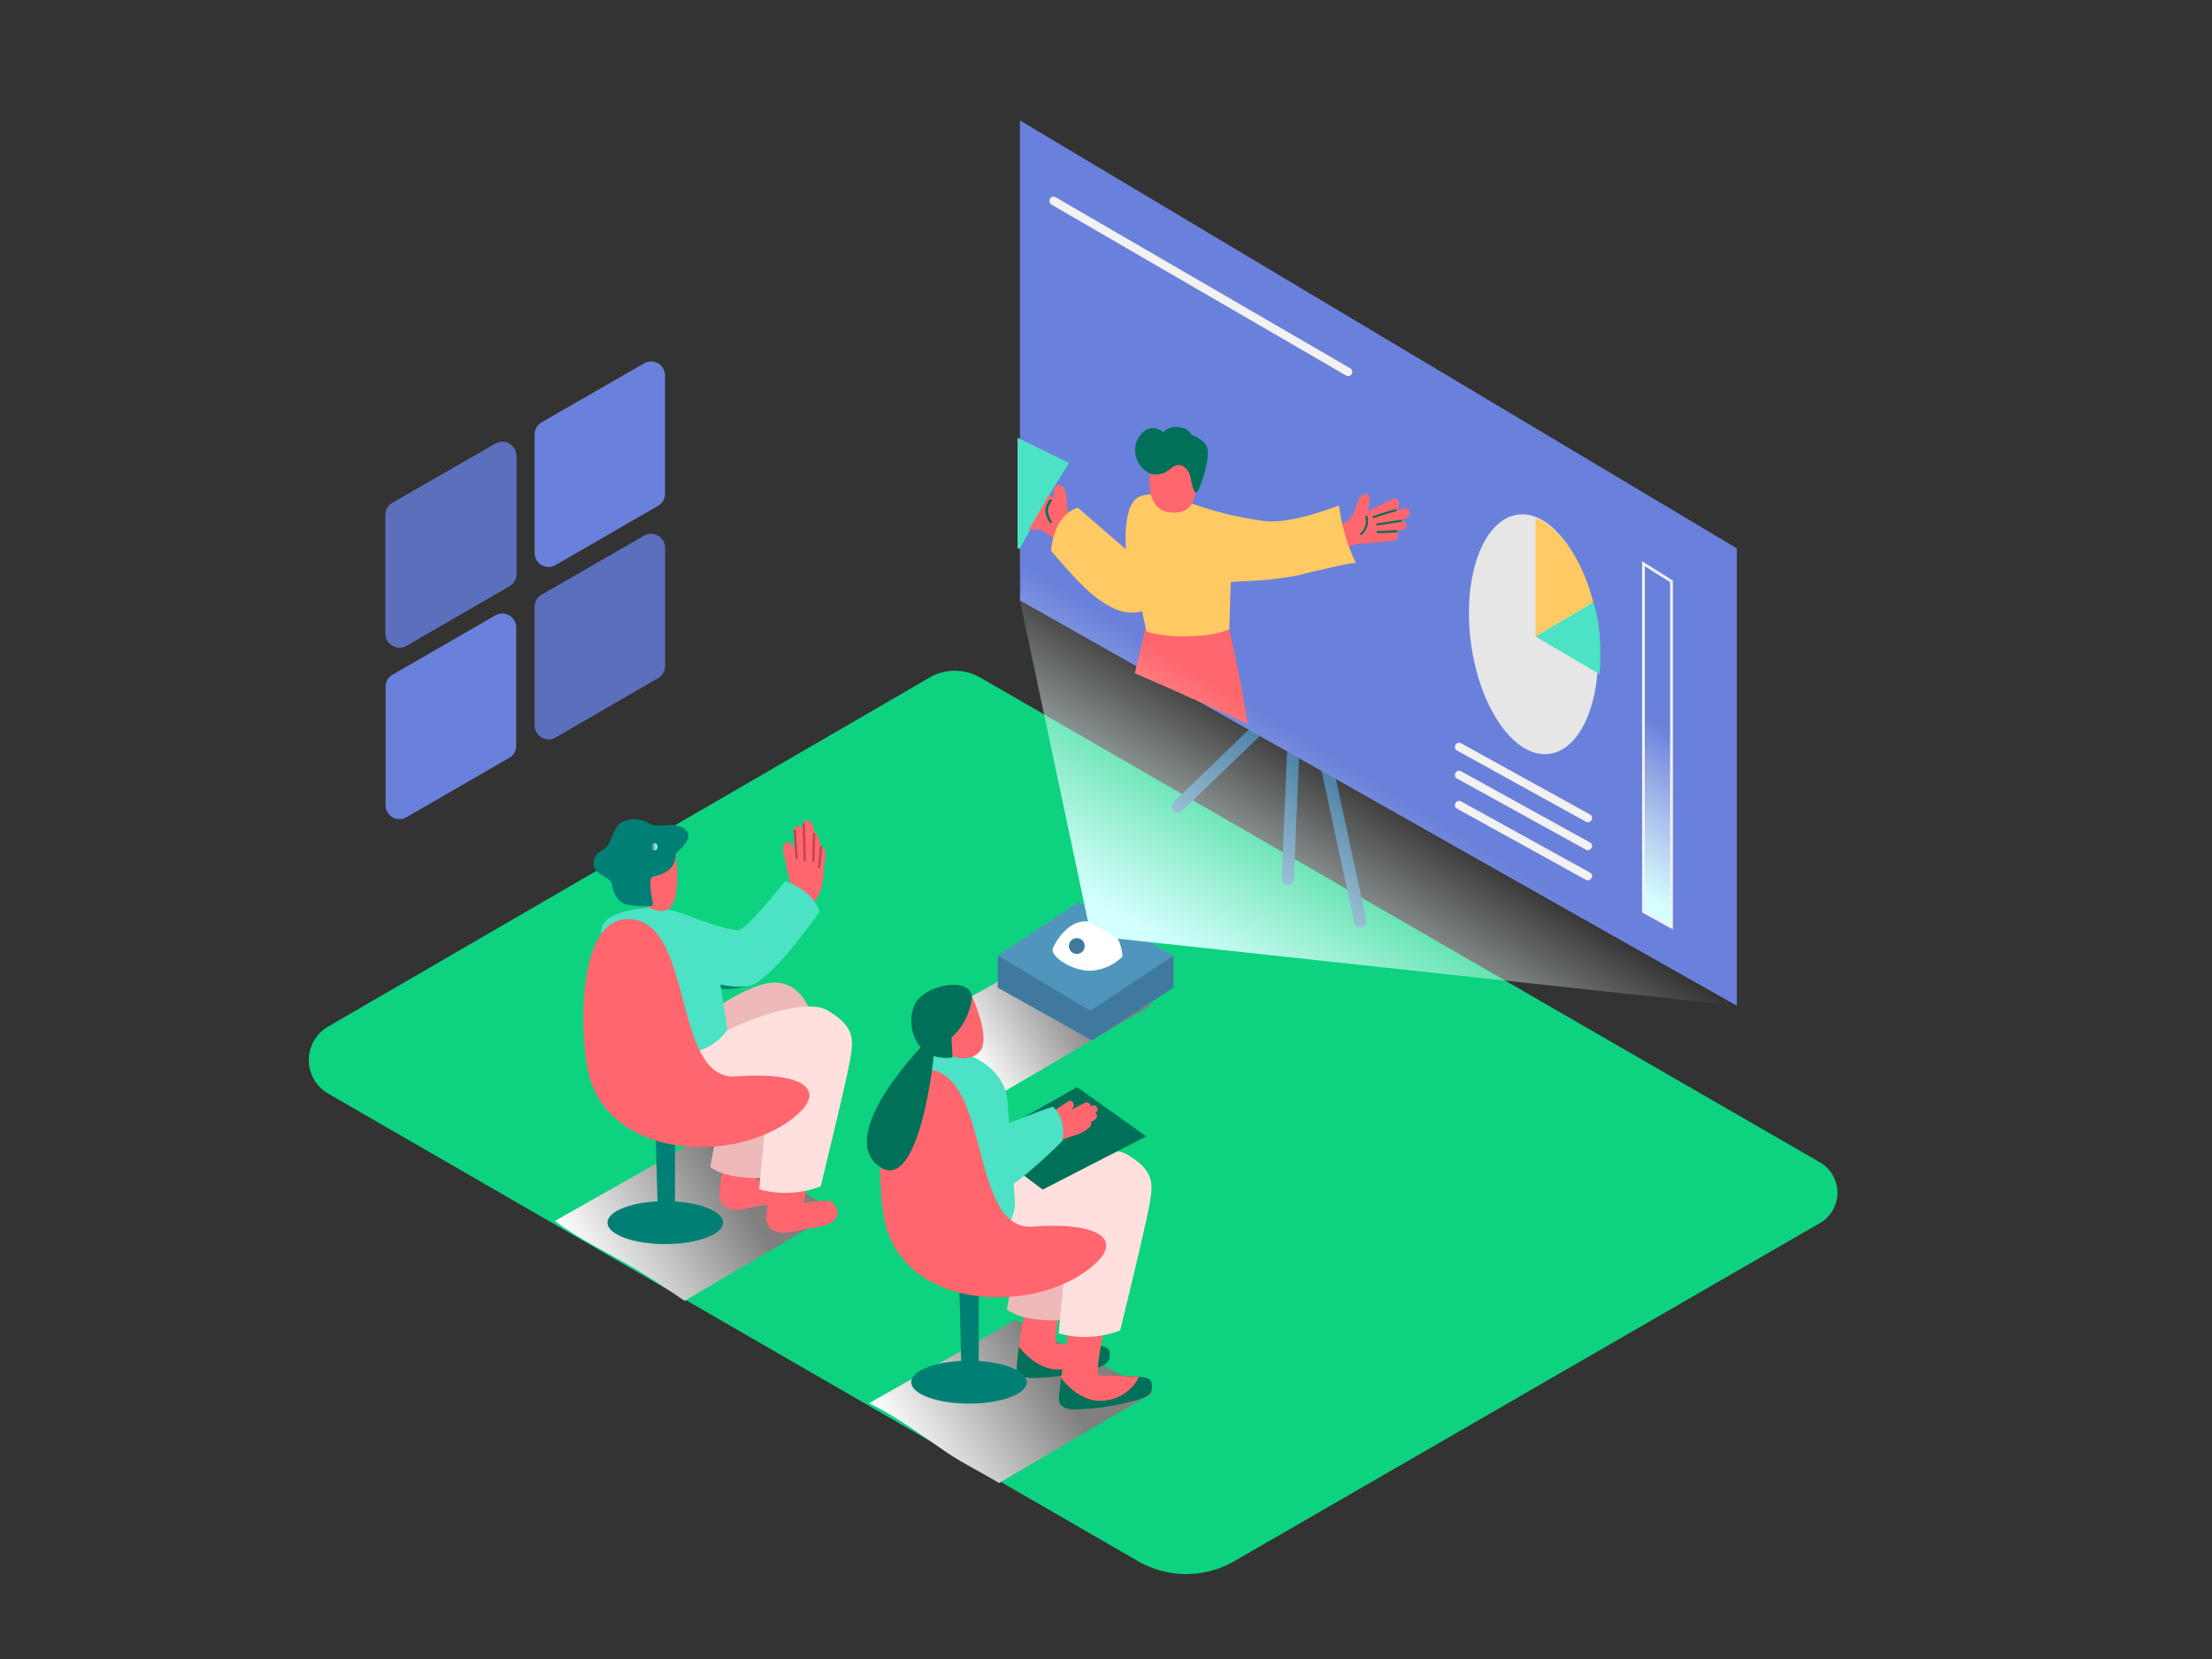 <svg xmlns="http://www.w3.org/2000/svg" xmlns:xlink="http://www.w3.org/1999/xlink" viewBox="0 0 400 300"><rect x="0" y="0" width="400" height="300" fill="#333333" stroke="none"/><defs><linearGradient id="linear-gradient" x1="194.77" y1="179.12" x2="175.17" y2="190.83" gradientUnits="userSpaceOnUse"><stop offset="0" stop-color="gray"/><stop offset="1" stop-color="#fff"/></linearGradient><linearGradient id="linear-gradient-2" x1="133.25" y1="215.47" x2="106.63" y2="231.38" xlink:href="#linear-gradient"/><linearGradient id="linear-gradient-3" x1="190.36" y1="248.3" x2="163.74" y2="264.2" xlink:href="#linear-gradient"/><linearGradient id="linear-gradient-4" x1="275.54" y1="141.43" x2="275.17" y2="142.02" gradientUnits="userSpaceOnUse"><stop offset="0" stop-color="#fff" stop-opacity="0"/><stop offset="1" stop-color="#d4ffff"/></linearGradient><linearGradient id="linear-gradient-5" x1="275.54" y1="146.49" x2="275.17" y2="147.09" xlink:href="#linear-gradient-4"/><linearGradient id="linear-gradient-6" x1="275.54" y1="151.95" x2="275.17" y2="152.54" xlink:href="#linear-gradient-4"/><linearGradient id="linear-gradient-7" x1="301.45" y1="132.01" x2="286.77" y2="155.69" xlink:href="#linear-gradient-4"/><linearGradient id="linear-gradient-8" x1="217.22" y1="51.67" x2="216.72" y2="52.47" xlink:href="#linear-gradient-4"/><linearGradient id="linear-gradient-9" x1="242.4" y1="137.75" x2="218.74" y2="175.91" xlink:href="#linear-gradient-4"/><linearGradient id="linear-gradient-10" x1="117.75" y1="153.12" x2="118.85" y2="153.12" xlink:href="#linear-gradient-4"/></defs><title>a</title><g style="isolation:isolate"><g id="Layer_2" data-name="Layer 2"><path d="M329.09,221.18,223.2,282.31a17.4,17.4,0,0,1-17.4,0L59.4,197.79a7,7,0,0,1,0-12.19L168.1,122.52a9.13,9.13,0,0,1,9.15,0l151.84,87.66A6.35,6.35,0,0,1,329.09,221.18Z" fill="#0dd280"/><path d="M189.83,172.11c-7.66,4.47-13.13,7.47-24.91,14.19,8.91,5.42,15.82,10.4,16.83,11l26.47-15.54C206.16,180.67,199.36,176.82,189.83,172.11Z" fill="url(#linear-gradient)" style="mix-blend-mode:multiply"/><path d="M114.11,229c3.33,1.91,6.52,4.07,9.7,6.24L151.46,219c-2.79-1.47-12-6.7-25-13.1-8.57,5-15.14,8.65-26.12,14.89C104.59,224,109.49,226.31,114.11,229Z" fill="url(#linear-gradient-2)" style="mix-blend-mode:multiply"/><path d="M171.44,262.81c3,2,6.2,3.51,9.21,5.37l27.92-16.39c-2.79-1.47-12-6.7-25-13.1-8.64,5-15.25,8.72-26.41,15.05C162.27,256.22,166.77,259.64,171.44,262.81Z" fill="url(#linear-gradient-3)" style="mix-blend-mode:multiply"/><path d="M243.23,115.17l-31,29.87a1.1,1.1,0,0,0,1.53,1.59l31-29.87A1.1,1.1,0,0,0,243.23,115.17Z" fill="#4079a0"/><path d="M235.82,124.75l9.08,42.11a1.1,1.1,0,0,0,2.16-.47L238,124.29A1.1,1.1,0,0,0,235.82,124.75Z" fill="#4079a0"/><path d="M233.59,115.88l-1.82,43a1.1,1.1,0,0,0,2.2.09l1.82-43A1.1,1.1,0,0,0,233.59,115.88Z" fill="#4079a0"/><polygon points="184.44 21.78 184.44 108.57 314.07 181.87 314.07 99.16 184.44 21.78" fill="#6a81db"/><polygon points="184 79.17 184 99.11 184.37 99.27 190.04 88.99 193.32 83.7 184 79.17" fill="#4be2c5"/><path d="M197.57,97.38l-3.6-4a5.35,5.35,0,0,1-.78-.87,3.87,3.87,0,0,1-.24-1.69,10.83,10.83,0,0,0-.47-2.43,1,1,0,0,0-1.93.26c0,.51,0,1,.05,1.53l-.88-.78c-1.19,2.15-2.4,4.28-3.69,6.37.71,0,1.43.05,2.14,0a25.56,25.56,0,0,1,6.74,5.82.92.92,0,0,0,1.55-.32,1.34,1.34,0,0,0,.3-.1l0,0a1,1,0,0,0,.35-1.34l0,0a.81.81,0,0,0-.48-.47c-.2-.23-.39-.46-.58-.71l.12.13C197,99.71,198.41,98.31,197.57,97.38Z" fill="#ff666d"/><path d="M190.22,94.31a4.19,4.19,0,0,1-.74-1.87,3.05,3.05,0,0,1,.72-1.82c.17-.24-.22-.46-.39-.23a3.44,3.44,0,0,0-.79,2,4.61,4.61,0,0,0,.81,2.09A.22.22,0,0,0,190.22,94.31Z" fill="#007058"/><path d="M253.88,91.93c-.56.14-1.11.28-1.66.44A1.91,1.91,0,0,0,253,91.2a.85.85,0,0,0-1.23-.94q-2.23,1.13-4.49,2.22c0-.11.06-.22.08-.34a5.29,5.29,0,0,0,.26-2.16c-.32-1.26-1.46-.56-1.93.43-.63,1.33-.77,2.76-2,3.81a6,6,0,0,1-2.33.94c-.84.24-1.68.47-2.53.68a.84.84,0,0,0,0,1.6.81.81,0,0,0,.07,1.41c-.37.6.06,1.59.86,1.26a32.44,32.44,0,0,1,6.11-1.8q3.08-.17,6.15-.52c1-.12,1.08-1.76,0-1.67h-.16l1.84-.31c.92-.16.71-1.76-.22-1.64l-.22,0h0l-.61.09.88-.29c.54-.18,1-.31,1.32-.86A.85.85,0,0,0,253.88,91.93Z" fill="#ff666d"/><path d="M247.25,93.34a.19.19,0,0,0-.36.1,2.89,2.89,0,0,1-.89,3c-.18.16.08.42.26.26A3.27,3.27,0,0,0,247.25,93.34Z" fill="#007058"/><path d="M252.34,92.09q-2,.54-4,1.23c-.22.08-.13.44.1.36q2-.7,4-1.23A.19.19,0,0,0,252.34,92.09Z" fill="#007058"/><path d="M253.27,94l-4.26.65c-.23,0-.14.39.1.36l4.26-.65C253.61,94.3,253.51,93.94,253.27,94Z" fill="#007058"/><path d="M252.51,95.87q-1.72.11-3.44.16c-.24,0-.24.38,0,.37q1.72,0,3.44-.16C252.75,96.23,252.75,95.86,252.51,95.87Z" fill="#007058"/><path d="M215.67,126.34l2-14.13s-7.25-7.18-8.94-5.14c0,0-1.73,7-3.52,14.68Q210.44,124,215.67,126.34Z" fill="#ff666d"/><path d="M225.62,130.9c-.86-5.39-1.91-11-3.34-17.06l-8.61-.91c.14,4.25.32,8.5.52,12.75Q219.94,128.23,225.62,130.9Z" fill="#ff666d"/><path d="M242.14,91.39c-4.55,1.73-10,3.3-13.66,2.81a64.54,64.54,0,0,1-13.65-3.39c-.6-.2-7.07-2.68-9.46-.54s-1.75,9.08-1.75,9.08l-8.73-7.56c-3.25,1.16-4.52,4.51-4.83,7.84l.33.34q.94,1.11,1.9,2.19c2.87,3.21,6.15,6.93,10.36,8.33a7.49,7.49,0,0,0,5-.31c1.25-.47,3.08-2,4.44-1.49.35.13.68.39,1.05.34,1-.12,2.35-1.73,3.3-2.22,2.62-1.36,5.69-1.57,8.59-1.71a62.7,62.7,0,0,0,9.39-1c.91-.18,10.58-2.66,10.78-2.25A33.63,33.63,0,0,1,242.14,91.39Z" fill="#ffc963"/><path d="M208.1,84.91c-.64,3-.1,7.22,3.14,7.7,4.18.62,5.22-2.22,5-5.72-.18-2.78-1.62-7.12-5.37-5.87a3.86,3.86,0,0,0-2.1,1.93A7.76,7.76,0,0,0,208.1,84.91Z" fill="#ff666d"/><path d="M207.86,85.58a4.81,4.81,0,0,1-2.59-4.64c.18-1.86,2-4.23,4.07-3.35,1.42.6,1,.65,1,.65a2.93,2.93,0,0,1,2.75-1c2,.17,2.32,1.38,2.32,1.38s2.25.75,2.84,2.18c.68,1.64-.86,6.52-1.59,7.88s-1.16-1.41-1.42-2.53a2.78,2.78,0,0,0-1.66-2c-1.22-.33-1.82.75-2.79,1.21A3.47,3.47,0,0,1,207.86,85.58Z" fill="#007058"/><path d="M215.74,115a17.61,17.61,0,0,0,6.55-1.19l.44-13.87L206,107.81s.63,3.36,1.34,6.43A23.94,23.94,0,0,0,215.74,115Z" fill="#ffc963"/><path d="M198.36,243.28c-.43,0-1.76-.1-2.26-.1a10.51,10.51,0,0,1-5.3,1.79,9.34,9.34,0,0,1-6.56-1.49l-.39,3.52c-.22,2.7,3.32,2.17,4.65,2.11a39.57,39.57,0,0,0,7.72-1.18c1-.25,4.23-.76,4.42-2.42S200.29,243.5,198.36,243.28Z" fill="#007058"/><path d="M192.25,233.58s-2.06,9.52-1.09,9.49,7.21.21,7.21.21a7.75,7.75,0,0,1-6.12,4.3c-4.67.68-8-4.09-8-4.09l1.85-11.88" fill="#ff666d"/><path d="M183.46,229.17l-1.39,7.58s2.18,2.24,9.52,2,0-13.4,0-13.4" fill="#edbab9"/><path d="M179.17,210.84s8.19-6.57,13.62-7.34,8.27,5.12,7.88,9.07-13.4,6.11-13.4,6.11" fill="#edbab9"/><path d="M206,248.95c-.43,0-1.76-.1-2.26-.1a10.51,10.51,0,0,1-5.3,1.79,9.34,9.34,0,0,1-6.56-1.49l-.39,3.52c-.22,2.7,3.32,2.17,4.65,2.11a39.57,39.57,0,0,0,7.72-1.18c1-.25,4.23-.76,4.42-2.42S207.92,249.17,206,248.95Z" fill="#007058"/><path d="M199.87,239.25s-2.06,9.52-1.09,9.49,7.21.21,7.21.21a7.75,7.75,0,0,1-6.12,4.3c-4.67.68-8-4.09-8-4.09l1.85-11.88" fill="#ff666d"/><path d="M179.69,211.14s8.19-6.57,13.62-7.34,8.27,5.12,7.88,9.07S187.8,219,187.8,219" fill="#edbab9"/><path d="M184.06,213.33c1.06-1,15-7.47,19.85-4.51s4.59,5.15,4,8.76-5.35,23-5.35,23a17.67,17.67,0,0,1-11.11.53l1.37-14.43-18.51-10.11" fill="#ffe0de"/><polygon points="184.17 211.83 188.55 215.12 207.29 205.49 194.76 196.58 177.22 206.53 184.17 211.83" fill="#007058"/><path d="M137.83,208.36l-1.09,5.06a23.62,23.62,0,0,1,4.43-.46c1.14.15,2.58,2.17,1.17,3.54s-3.83,1.24-6.25,1.8-2.79.68-4.34.25S130,216,130,216l1.21-8.83" fill="#ff666d"/><path d="M129.83,203.42,128.44,211s2.18,2.24,9.52,2,0-13.4,0-13.4" fill="#edbab9"/><ellipse cx="120.3" cy="221.09" rx="10.45" ry="3.88" fill="#008074"/><polyline points="118.54 203.73 118.95 219.35 122.06 219.35 122.06 203.73" fill="#008074"/><path d="M146.36,212.51l-1.09,5.06a23.62,23.62,0,0,1,4.43-.46c1.14.15,2.58,2.17,1.17,3.54s-3.83,1.24-6.25,1.8-2.79.68-4.34.25-1.78-2.54-1.78-2.54l1.21-8.83" fill="#ff666d"/><path d="M141.32,168.75c-.9,3-2.26,6.2-5.1,7.85-3,1.76-6.79,1.28-10,.56-.64-.14-.92.85-.27,1,3.54.77,7.56,1.23,10.84-.67,3.07-1.78,4.59-5.21,5.57-8.46A.51.51,0,0,0,141.32,168.75Z" fill="#008074"/><path d="M140.39,181.19q-4.69,1-9.46,1.59a.53.53,0,0,0-.36.2q-.55-1.65-.93-3.35c-.15-.65-1.14-.37-1,.27a35.81,35.81,0,0,0,2.59,7.48c.28.6,1.17.08.89-.52-.47-1-.89-2-1.26-3h.07q4.91-.57,9.74-1.62C141.31,182,141,181,140.39,181.19Z" fill="#008074"/><path d="M131.94,188.43a13.81,13.81,0,0,1-3.17,3.64c-.51.42.22,1.14.73.73a14.6,14.6,0,0,0,3.33-3.84A.51.51,0,0,0,131.94,188.43Z" fill="#008074"/><path d="M125.54,185.09s8.19-6.57,13.62-7.34,8.27,5.12,7.88,9.07-13.4,6.11-13.4,6.11" fill="#edbab9"/><path d="M129.9,187.28c1.06-1,15-7.47,19.85-4.51s4.59,5.15,4,8.76-5.35,23-5.35,23a17.67,17.67,0,0,1-11.11.53l1.37-14.43-18.51-10.11" fill="#ffe0de"/><path d="M119.77,164.06c.74.54,7.08,1.3,8.4,4.23s3.34,18,3.34,18-3.81,5.67-10.4,3.65c-2-.6-12.1-19.14-12.37-21.06C108,163.87,119.77,164.06,119.77,164.06Z" fill="#4be2c5"/><path d="M107.26,196.63a16.6,16.6,0,0,1-.79-2.35c-1.55-6.1-2.58-29,7.72-28.06,11.29,1,7.47,29.3,18.92,28.43s16.13,2.11,11.45,6.54C135.21,210.06,113,210.26,107.26,196.63Z" fill="#ff666d"/><path d="M122.19,154.31c.09.54,1.05,8.25-1.24,10s-7.4-2.36-7.53-4.4-1.86-6.27.32-7.34S121.58,150.5,122.19,154.31Z" fill="#ff666d"/><path d="M122.19,154.31s1.91-1.48,2.25-2.82-1.31-2.3-2.93-2.3-3,.41-4.36-.41a4.94,4.94,0,0,0-4.88,0c-1.31.89-1.53,3-2.41,4.14s-2.56,1.22-2.52,3.29,3.07,2.27,3.28,3.64,1,3.39,2.81,3.74,4.4.39,4.61.11-1.17-4.88.11-5.19S122.28,157.57,122.19,154.31Z" fill="#008074"/><path d="M148.37,153a3.74,3.74,0,0,0-.93-2.44.62.62,0,0,0-.21-.15c-.08-.85-.3-1.68-1-2a.64.64,0,0,0-.37,0,.57.57,0,0,0-.67.59l0,.91a1,1,0,0,0-.42-.48.79.79,0,0,0-.78,0,.54.54,0,0,0-.46.58l.15,3.86c-.19-.71-.61-2.13-1.64-1.39-.81.58-.22,2.17-.09,2.92a29.69,29.69,0,0,0,1.07,4.49.61.61,0,0,0,.21.3q-.05.23-.12.46c-.26,1-.54,2.37-1.31,3-.6.52.27,1.39.87.87l.08-.08v0c-.2.66.82,1.11,1.13.48l.12-.24a.74.74,0,0,0,.19.14c-.05.13-.1.26-.14.39-.24.76.95,1.08,1.19.33v0a.57.57,0,0,0,1,0c.14-.3.1.72.23.41.31.13-.34-1-.14-1.37.77-1.46,2.68-2.92,2.63-7.64C149,155.83,149.94,153.52,148.37,153Z" fill="#ff666d"/><path d="M143.95,150.2c0-.26-.42-.27-.41,0q.12,2.46.33,4.91c0,.26.43.26.41,0Q144.06,152.65,143.95,150.2Z" fill="#c1444d"/><path d="M145.56,149a.21.21,0,0,0-.41,0l.16,6.61a.21.21,0,0,0,.41,0Z" fill="#c1444d"/><path d="M147,150.76l-.12,5a.21.21,0,0,0,.41,0l.12-5A.21.21,0,0,0,147,150.76Z" fill="#c1444d"/><path d="M148.24,153.15q-.09,1.87-.33,3.72c0,.26.38.26.41,0q.24-1.86.33-3.72C148.67,152.88,148.26,152.89,148.24,153.15Z" fill="#c1444d"/><path d="M125.64,166.05s6.25,2.28,7.87,2.14,8.45-8.85,8.45-8.85,4.73,1.31,6.27,5.52c0,0-8.81,12.62-12.66,13.38s-8.56-1.13-8.56-1.13" fill="#4be2c5"/><path d="M165.46,201.09s-.29-11,4.73-11.22,11.6,3.44,12,9.27,1.35,16.76,1.35,18.81-3.68,9.61-3.68,9.61" fill="#4be2c5"/><path d="M198.05,201.27l.09-.05a.72.72,0,0,0-.73-1.24l-.17.1a.73.73,0,0,0-1.07-.64c-.83.41-1.65.82-2.46,1.26l.31-.38c.47-.59-.12-1.6-.87-1.13q-1.48.93-2.91,1.93a.76.76,0,0,0-.15,1.09l-.15.12a.78.78,0,0,0-.21,1,.81.81,0,0,0,.07.66c-.45.33-.19,1,.29,1.18l.06.07-.85.3c-.87.3-.49,1.7.38,1.39l4.37-1.53a6.81,6.81,0,0,0,3.08-1.66.7.7,0,0,0,.12-.79,4.56,4.56,0,0,0,.88-.6A.64.64,0,0,0,198.05,201.27Z" fill="#ff666d"/><path d="M180.2,204s7.85-3.19,10.19-3.88c0,0,2.42,1.7,1.75,6.17,0,0-7.08,7.23-11.47,9.41" fill="#4be2c5"/><path d="M174.08,188.29a.75.75,0,0,0-.05-1,2.93,2.93,0,0,0-1.23-1,1.09,1.09,0,0,0-1.39.79,1.84,1.84,0,0,0,2.17,2,.74.74,0,0,0,.5-.89Z" fill="#ff666d"/><ellipse cx="175.23" cy="249.94" rx="10.45" ry="3.88" fill="#008074"/><polyline points="173.47 232.59 173.87 248.2 176.99 248.2 176.99 232.59" fill="#008074"/><path d="M160.93,223.79a16.6,16.6,0,0,1-.79-2.35c-1.55-6.1-2.58-29,7.72-28.06,11.29,1,7.47,29.3,18.92,28.43s16.13,2.11,11.45,6.54C188.88,237.22,166.67,237.42,160.93,223.79Z" fill="#ff666d"/><path d="M175.72,180.06s3.76,7.93,1.29,10.26c-1.75,1.65-5.21,1.54-7-1.49S172.32,178.61,175.72,180.06Z" fill="#ff666d"/><path d="M172.06,187.63a11.55,11.55,0,0,0,3.67-7c.4-4.23-8.95-2.74-10.48,1.37s.73,10.06,7,9.22Z" fill="#007058"/><path d="M167.71,188.13c-.64.55-17,17.3-8.54,22.91,7.1,4.68,9.81-19.85,9.8-21.73" fill="#007058"/><ellipse cx="277.67" cy="115.1" rx="11.45" ry="21.85" transform="matrix(0.99, -0.13, 0.13, 0.99, -12.54, 36.84)" fill="#e6e6e6"/><path d="M277.67,115.1V93.69s7,2.1,10.45,15.19Z" fill="#ffc963"/><path d="M277.67,115.1l11.58,6.82s.75-7.59-1.13-13Z" fill="#4be2c5"/><line x1="263.83" y1="135.06" x2="287.16" y2="147.94" fill="url(#linear-gradient-4)"/><path d="M263.45,135.71l23.33,12.88c.85.47,1.6-.83.76-1.3l-23.33-12.88c-.85-.47-1.6.83-.76,1.3Z" fill="#f2f2f2"/><line x1="263.83" y1="140.12" x2="287.16" y2="153.01" fill="url(#linear-gradient-5)"/><path d="M263.45,140.77l23.33,12.88c.85.47,1.6-.83.76-1.3l-23.33-12.88c-.85-.47-1.6.83-.76,1.3Z" fill="#f2f2f2"/><line x1="263.83" y1="145.58" x2="287.16" y2="158.46" fill="url(#linear-gradient-6)"/><path d="M263.45,146.22l23.33,12.88c.85.47,1.6-.83.76-1.3l-23.33-12.88c-.85-.47-1.6.83-.76,1.3Z" fill="#f2f2f2"/><polygon points="297.19 101.94 297.19 164.85 302.26 167.65 302.26 105.13 297.19 101.94" stroke="#f2f2f2" stroke-miterlimit="10" stroke-width="0.5" fill="url(#linear-gradient-7)"/><line x1="190.52" y1="36.32" x2="243.79" y2="67.22" fill="url(#linear-gradient-8)"/><path d="M190.14,37l53.27,30.9a.75.75,0,0,0,.76-1.3L190.9,35.67a.75.75,0,0,0-.76,1.3Z" fill="#f2f2f2"/><polyline points="180.43 172.8 180.43 178.61 197.48 188.13 212.2 178.61 212.2 172.8" fill="#4079a0"/><polygon points="180.43 172.8 195 163.14 212.2 172.8 197.19 182.77 180.43 172.8" fill="#5096bc"/><path d="M190.46,171.32s2.23-5.06,6.28-4.69,5.89,2.54,6.26,6.33a8.88,8.88,0,0,1-5,2.5C194.63,176.1,189.51,172.95,190.46,171.32Z" fill="#fff"/><path d="M314.73,140,190.11,61.12l-5.67,47.45,12.3,58.05,5.39,3.12,111.94,12.12.67.18Z" fill="url(#linear-gradient-9)"/><circle cx="194.72" cy="171.07" r="1.43" fill="#4079a0"/><path d="M117.75,153v.25a.55.55,0,0,0,1.1,0V153A.55.55,0,0,0,117.75,153Z" fill="url(#linear-gradient-10)"/><path d="M96.68,78.56V100a2.52,2.52,0,0,0,3.78,2.18L119,91.47a2.52,2.52,0,0,0,1.26-2.18V67.89a2.52,2.52,0,0,0-3.78-2.19L97.94,76.37A2.52,2.52,0,0,0,96.68,78.56Z" fill="#6a81db"/><path d="M69.72,93.12v21.45a2.52,2.52,0,0,0,3.78,2.18L92.09,106a2.52,2.52,0,0,0,1.26-2.18V82.45a2.52,2.52,0,0,0-3.78-2.19L71,90.93A2.52,2.52,0,0,0,69.72,93.12Z" fill="#6a81db"/><path d="M69.72,93.12v21.45a2.52,2.52,0,0,0,3.78,2.18L92.09,106a2.52,2.52,0,0,0,1.26-2.18V82.45a2.52,2.52,0,0,0-3.78-2.19L71,90.93A2.52,2.52,0,0,0,69.72,93.12Z" fill="#6a81db"/><path d="M96.68,109.73v21.45a2.52,2.52,0,0,0,3.78,2.18L119,122.63a2.52,2.52,0,0,0,1.26-2.18V99.06a2.52,2.52,0,0,0-3.78-2.19L97.94,107.54A2.52,2.52,0,0,0,96.68,109.73Z" fill="#6a81db"/><path d="M69.72,93.12v21.45a2.52,2.52,0,0,0,3.78,2.18L92.09,106a2.52,2.52,0,0,0,1.26-2.18V82.45a2.52,2.52,0,0,0-3.78-2.19L71,90.93A2.52,2.52,0,0,0,69.72,93.12Z" opacity="0.14"/><path d="M69.72,124.15V145.6a2.52,2.52,0,0,0,3.78,2.18l18.58-10.73a2.52,2.52,0,0,0,1.26-2.18V113.48a2.52,2.52,0,0,0-3.78-2.19L71,122A2.52,2.52,0,0,0,69.72,124.15Z" fill="#6a81db"/><path d="M96.68,109.73v21.45a2.52,2.52,0,0,0,3.78,2.18L119,122.63a2.52,2.52,0,0,0,1.26-2.18V99.06a2.52,2.52,0,0,0-3.78-2.19L97.94,107.54A2.52,2.52,0,0,0,96.68,109.73Z" opacity="0.14"/></g></g></svg>